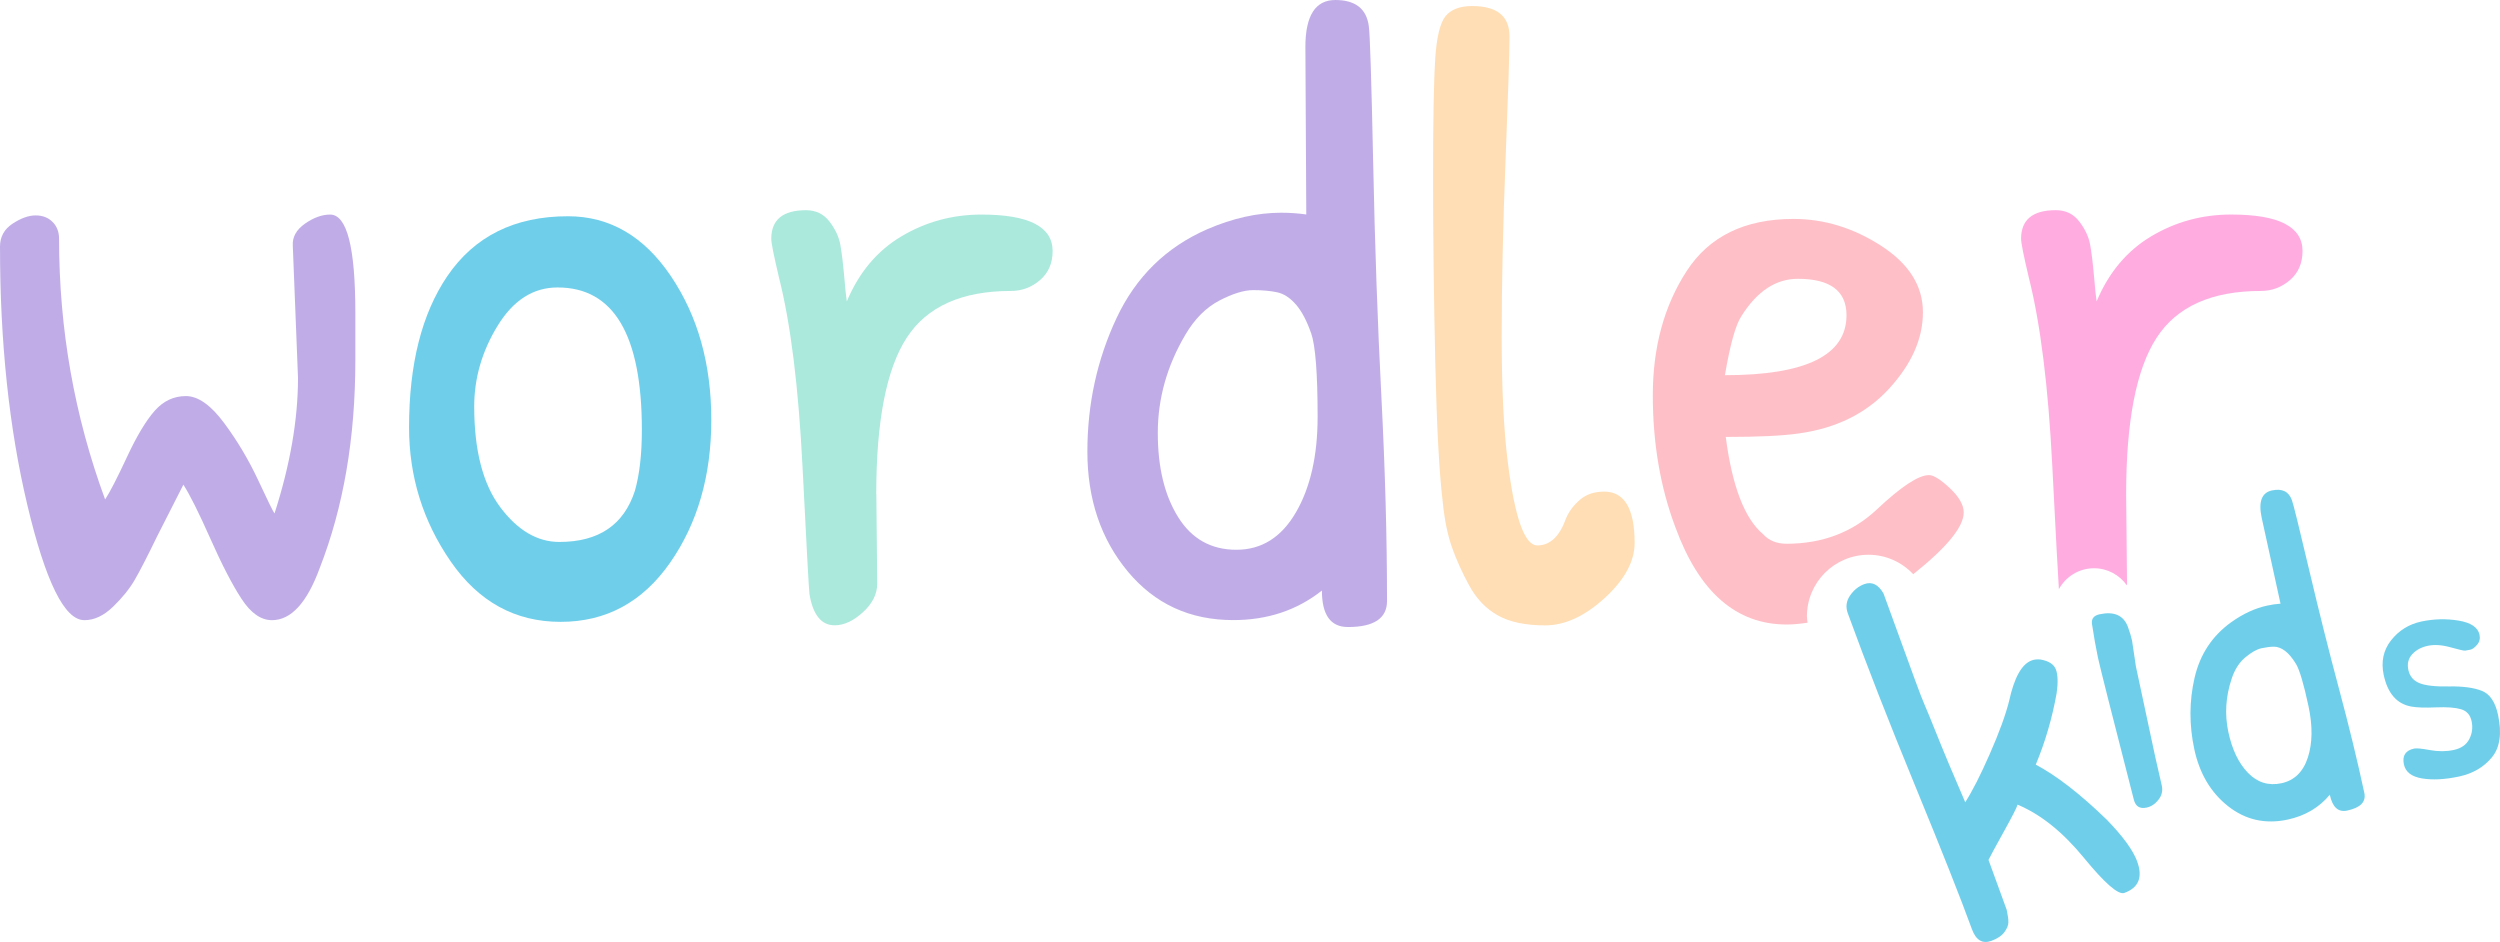 <?xml version="1.0" encoding="UTF-8"?><svg xmlns="http://www.w3.org/2000/svg" viewBox="0 0 595.03 224.19"><defs><style>.d{fill:#ffade1;}.e{fill:#ffdeb5;}.f{fill:#ffbfc7;}.g{fill:#abe9dd;}.h{fill:#c0ade7;}.i{fill:#6fcfeb;}</style></defs><g id="a"/><g id="b"><g id="c"><g><path class="h" d="M20.05,147.6c-4.69,0-9.2-9.13-13.54-27.39C2.17,101.95,0,81.45,0,58.71c0-2.34,1-4.17,3-5.48,2-1.31,3.82-1.96,5.48-1.96s3,.52,4.03,1.55c1.04,1.03,1.55,2.38,1.55,4.03,0,21.5,3.65,42.17,10.96,62.02,1.1-1.65,2.82-4.99,5.17-10.03,2.34-5.03,4.55-8.71,6.62-11.06,2.07-2.34,4.55-3.51,7.44-3.51s5.93,2.14,9.1,6.41c3.17,4.27,5.89,8.86,8.17,13.75,2.27,4.89,3.55,7.48,3.83,7.75,3.72-11.58,5.58-22.33,5.58-32.25l-1.24-31.42c-.14-2.07,.83-3.82,2.89-5.27,2.07-1.45,4.06-2.17,6-2.17,4,0,6,7.79,6,23.36v11.37c0,18.47-2.83,34.94-8.48,49.41-3.03,8.27-6.82,12.4-11.37,12.4-2.62,0-5.03-1.69-7.23-5.06-2.21-3.37-4.69-8.17-7.44-14.37-2.76-6.2-4.89-10.47-6.41-12.82l-6.2,12.2c-2.34,4.83-4.13,8.3-5.37,10.44-1.24,2.14-2.96,4.27-5.17,6.41-2.21,2.14-4.48,3.2-6.82,3.2Z"/><path class="i" d="M135.19,51.47c9.92,0,18.09,4.75,24.5,14.26,6.41,9.51,9.61,20.91,9.61,34.21s-3.28,24.64-9.82,34.01c-6.55,9.37-15.23,14.06-26.05,14.06s-19.53-4.79-26.15-14.37c-6.62-9.58-9.92-20.22-9.92-31.94,0-15.02,3.03-27.01,9.1-35.97,6.48-9.51,16.05-14.26,28.73-14.26Zm-2.48,16.95c-5.79,0-10.54,3.03-14.26,9.1-3.72,6.07-5.58,12.47-5.58,19.22,0,10.48,2.07,18.47,6.2,23.98,4.13,5.51,8.82,8.27,14.06,8.27,9.37,0,15.37-4.06,17.99-12.2,1.1-3.86,1.65-8.68,1.65-14.47,0-22.6-6.69-33.9-20.05-33.9Z"/><path class="g" d="M208.58,117.62l.21,21.29c0,2.48-1.14,4.75-3.41,6.82-2.27,2.07-4.51,3.1-6.72,3.1-3.17,0-5.17-2.48-6-7.44-.14-1.1-.69-11.19-1.65-30.28-.96-19.09-2.83-34.07-5.58-44.96-1.24-5.24-1.86-8.34-1.86-9.3,0-4.55,2.76-6.82,8.27-6.82,2.34,0,4.2,.9,5.58,2.69,1.37,1.79,2.24,3.62,2.58,5.48,.34,1.86,.65,4.38,.93,7.54,.27,3.17,.48,5.17,.62,6,2.89-6.89,7.23-12.06,13.02-15.5,5.79-3.44,12.13-5.17,19.02-5.17,11.3,0,16.95,2.89,16.95,8.68,0,2.89-1,5.2-3,6.92-2,1.72-4.31,2.58-6.93,2.58-11.71,0-19.98,3.72-24.81,11.16-4.83,7.44-7.24,19.85-7.24,37.21Z"/><path class="h" d="M310.91,51.06l-.21-39.9c0-7.44,2.38-11.16,7.13-11.16s7.41,2.07,7.96,6.2c.28,1.79,.62,12.61,1.04,32.45,.41,19.85,1.06,38.45,1.96,55.81,.89,17.37,1.34,33.56,1.34,48.58,0,4.13-3.1,6.2-9.3,6.2-4.14,0-6.2-2.89-6.2-8.68-5.93,4.69-12.96,7.03-21.09,7.03-10.33,0-18.71-3.86-25.12-11.58-6.41-7.72-9.61-17.23-9.61-28.53s2.31-21.88,6.92-31.73c4.62-9.85,11.82-16.92,21.6-21.19,6.06-2.62,11.92-3.93,17.57-3.93,2.07,0,4.06,.14,6,.41Zm1.14,28.22c-1.03-2.96-2.24-5.24-3.62-6.82-1.38-1.58-2.86-2.55-4.45-2.89-1.59-.34-3.48-.52-5.68-.52s-4.89,.83-8.06,2.48c-3.17,1.65-5.86,4.34-8.06,8.06-4.41,7.44-6.61,15.26-6.61,23.46s1.62,14.88,4.86,20.05c3.23,5.17,7.85,7.75,13.85,7.75s10.71-2.96,14.16-8.89c3.44-5.92,5.17-13.5,5.17-22.74,0-10.34-.52-16.98-1.55-19.95Z"/><path class="e" d="M341.6,13.95c.34-5.17,1.17-8.54,2.48-10.13,1.31-1.58,3.41-2.38,6.31-2.38,5.93,0,8.89,2.41,8.89,7.24,0,3.72-.31,13.44-.93,29.15-.62,15.71-.93,29.77-.93,42.17s.48,22.4,1.45,29.97c1.65,13.23,4,19.85,7.03,19.85s5.3-2.13,6.82-6.41c.69-1.65,1.79-3.13,3.31-4.44,1.51-1.31,3.44-1.96,5.79-1.96,4.82,0,7.24,4.07,7.24,12.2,0,4.41-2.38,8.79-7.13,13.13-4.75,4.34-9.48,6.51-14.16,6.51s-8.44-.79-11.27-2.38c-2.83-1.58-5.1-3.96-6.82-7.13-1.73-3.17-3.1-6.23-4.14-9.2-1.03-2.96-1.76-6.58-2.17-10.85-.83-6.89-1.42-17.95-1.76-33.18-.34-15.23-.52-29.77-.52-43.62s.17-23.36,.52-28.53Z"/><path class="d" d="M531.06,51.06c-6.89,0-13.23,1.72-19.02,5.17-5.79,3.45-10.13,8.61-13.02,15.5-.14-.83-.35-2.82-.62-6-.28-3.17-.59-5.68-.93-7.54-.34-1.86-1.21-3.69-2.58-5.48-1.38-1.79-3.24-2.69-5.58-2.69-5.51,0-8.27,2.27-8.27,6.82,0,.97,.62,4.07,1.86,9.3,2.75,10.89,4.62,25.88,5.58,44.96,.82,16.24,1.34,25.91,1.56,29.13,1.63-2.96,4.74-4.98,8.36-4.98,3.23,0,6.08,1.61,7.81,4.06,0-.13,.05-.26,.05-.4l-.21-21.29c0-17.36,2.41-29.77,7.24-37.21,4.82-7.44,13.09-11.16,24.81-11.16,2.62,0,4.93-.86,6.93-2.58,2-1.72,3-4.03,3-6.93,0-5.79-5.65-8.68-16.95-8.68Z"/><path class="i" d="M513,180.25l1.54,6.75c.26,1.23,0,2.34-.8,3.35-.79,1.01-1.74,1.64-2.83,1.87-1.61,.34-2.62-.28-3.03-1.88-5.23-20.37-8.08-31.65-8.55-33.85-.47-2.19-.94-4.88-1.43-8.08-.12-1.19,.5-1.93,1.85-2.21,3.41-.73,5.64,.24,6.69,2.92,.5,1.38,.83,2.48,1.01,3.32l.92,6.17,4.63,21.65Z"/><path class="i" d="M542.79,143.68l-4.48-20.44c-.82-3.82,0-5.98,2.43-6.51,2.44-.52,4.02,.25,4.76,2.31,.34,.89,1.7,6.4,4.09,16.53,2.39,10.13,4.77,19.6,7.13,28.4,2.36,8.81,4.37,17.06,6.02,24.76,.45,2.12-.91,3.52-4.09,4.2-2.12,.45-3.5-.8-4.13-3.77-2.53,3.05-5.87,5.02-10.04,5.92-5.3,1.13-10.02,.07-14.15-3.18-4.13-3.25-6.82-7.78-8.06-13.57-1.24-5.79-1.22-11.47,.07-17.03,1.29-5.56,4.2-9.97,8.75-13.23,2.82-2.01,5.68-3.32,8.58-3.94,1.06-.23,2.1-.38,3.12-.45Zm3.68,14.34c-.85-1.4-1.72-2.44-2.6-3.1-.88-.66-1.75-.99-2.6-1-.85,0-1.84,.12-2.97,.36-1.13,.24-2.42,.96-3.86,2.16-1.45,1.2-2.53,2.87-3.25,5.02-1.45,4.3-1.72,8.55-.82,12.75,.9,4.21,2.46,7.46,4.69,9.75,2.23,2.3,4.88,3.11,7.95,2.46,3.07-.66,5.17-2.7,6.28-6.11,1.12-3.42,1.17-7.49,.16-12.23-1.13-5.3-2.13-8.65-2.98-10.06Z"/><path class="i" d="M569.11,152.4c1.84-2.34,4.24-3.83,7.2-4.47,2.96-.63,5.91-.71,8.86-.22,2.95,.49,4.61,1.61,4.99,3.37,.19,.91,0,1.7-.58,2.38-.58,.68-1.12,1.08-1.63,1.18-.51,.11-.91,.18-1.21,.22-.3,.04-1.47-.23-3.51-.8-2.05-.57-3.84-.68-5.39-.35-1.55,.33-2.78,1-3.71,2.01-.93,1.01-1.23,2.26-.91,3.75,.32,1.49,1.2,2.53,2.63,3.12,1.44,.59,3.79,.85,7.07,.79,3.28-.06,5.87,.29,7.79,1.05,1.92,.76,3.2,2.66,3.85,5.7,.95,4.43,.46,7.81-1.47,10.14-1.93,2.33-4.54,3.86-7.85,4.56s-6.21,.86-8.73,.45c-2.51-.41-3.96-1.52-4.35-3.33-.45-2.08,.37-3.34,2.45-3.79,.53-.11,1.79,0,3.76,.37,1.97,.36,3.85,.35,5.64-.03,1.79-.38,3.02-1.24,3.71-2.59,.69-1.34,.87-2.76,.55-4.26s-1.16-2.44-2.53-2.85c-1.37-.4-3.35-.55-5.95-.44-2.6,.11-4.53,.05-5.81-.18-3.47-.6-5.68-3.11-6.63-7.53-.67-3.15-.09-5.89,1.75-8.24Z"/><path class="f" d="M464.08,116.18c-2.21-2.07-3.86-3.1-4.96-3.1-2.48,0-6.61,2.72-12.4,8.17-5.79,5.44-12.96,8.17-21.5,8.17-2.34,0-4.21-.76-5.58-2.27-4.41-3.72-7.37-11.44-8.89-23.15,7.72,0,13.51-.27,17.37-.83,8.96-1.24,16.12-4.79,21.5-10.65,5.37-5.86,8.06-11.92,8.06-18.19s-3.31-11.54-9.92-15.81c-6.62-4.27-13.58-6.41-20.88-6.41-11.58,0-20.05,4.13-25.43,12.4-5.37,8.27-8.06,18.12-8.06,29.56s1.79,21.91,5.37,31.42c5.65,15.44,14.47,23.15,26.46,23.15,1.62,0,3.3-.17,5-.43-.05-.5-.15-.99-.15-1.51,0-8.1,6.56-14.66,14.66-14.66,4.2,0,7.97,1.79,10.64,4.63,7.98-6.35,12.02-11.26,12.02-14.7,0-1.79-1.11-3.72-3.31-5.79Zm-49.61-40.93c3.72-5.92,8.2-8.89,13.44-8.89,7.72,0,11.58,2.89,11.58,8.68,0,9.51-9.65,14.26-28.94,14.26,1.24-7.3,2.55-11.99,3.93-14.06Z"/><path class="i" d="M508.69,205.09c1.35,3.72,.33,6.2-3.07,7.44-1.43,.52-4.64-2.28-9.65-8.39-5.01-6.11-10.26-10.32-15.76-12.62-.19,.7-1.31,2.88-3.34,6.53-2.03,3.66-3.22,5.86-3.58,6.62l4.33,11.88c.27,1.25,.41,2.23,.4,2.95,0,.72-.32,1.51-.95,2.36-.63,.86-1.66,1.55-3.08,2.07-2.14,.78-3.68-.14-4.64-2.75-2.68-7.36-7.16-18.67-13.43-33.92-6.27-15.25-11.65-29.01-16.12-41.28-.55-1.5-.37-2.92,.54-4.24,.91-1.32,2.04-2.22,3.38-2.71,1.82-.66,3.35,.08,4.58,2.23l7.66,21.02c.93,2.54,1.66,4.42,2.2,5.66,.54,1.24,1.31,3.11,2.31,5.61,2.06,5.17,4.49,10.97,7.28,17.39,1.66-2.58,3.61-6.4,5.84-11.48,2.23-5.07,3.77-9.28,4.61-12.64,1.21-5.55,3-8.76,5.37-9.63,.63-.23,1.32-.3,2.07-.22,2.01,.34,3.25,1.15,3.71,2.42,.46,1.27,.51,3.13,.16,5.59-1.06,5.95-2.72,11.62-4.97,17.01,5.01,2.66,10.63,7.03,16.88,13.09,3.87,3.97,6.29,7.3,7.28,10Z"/></g></g></g></svg>